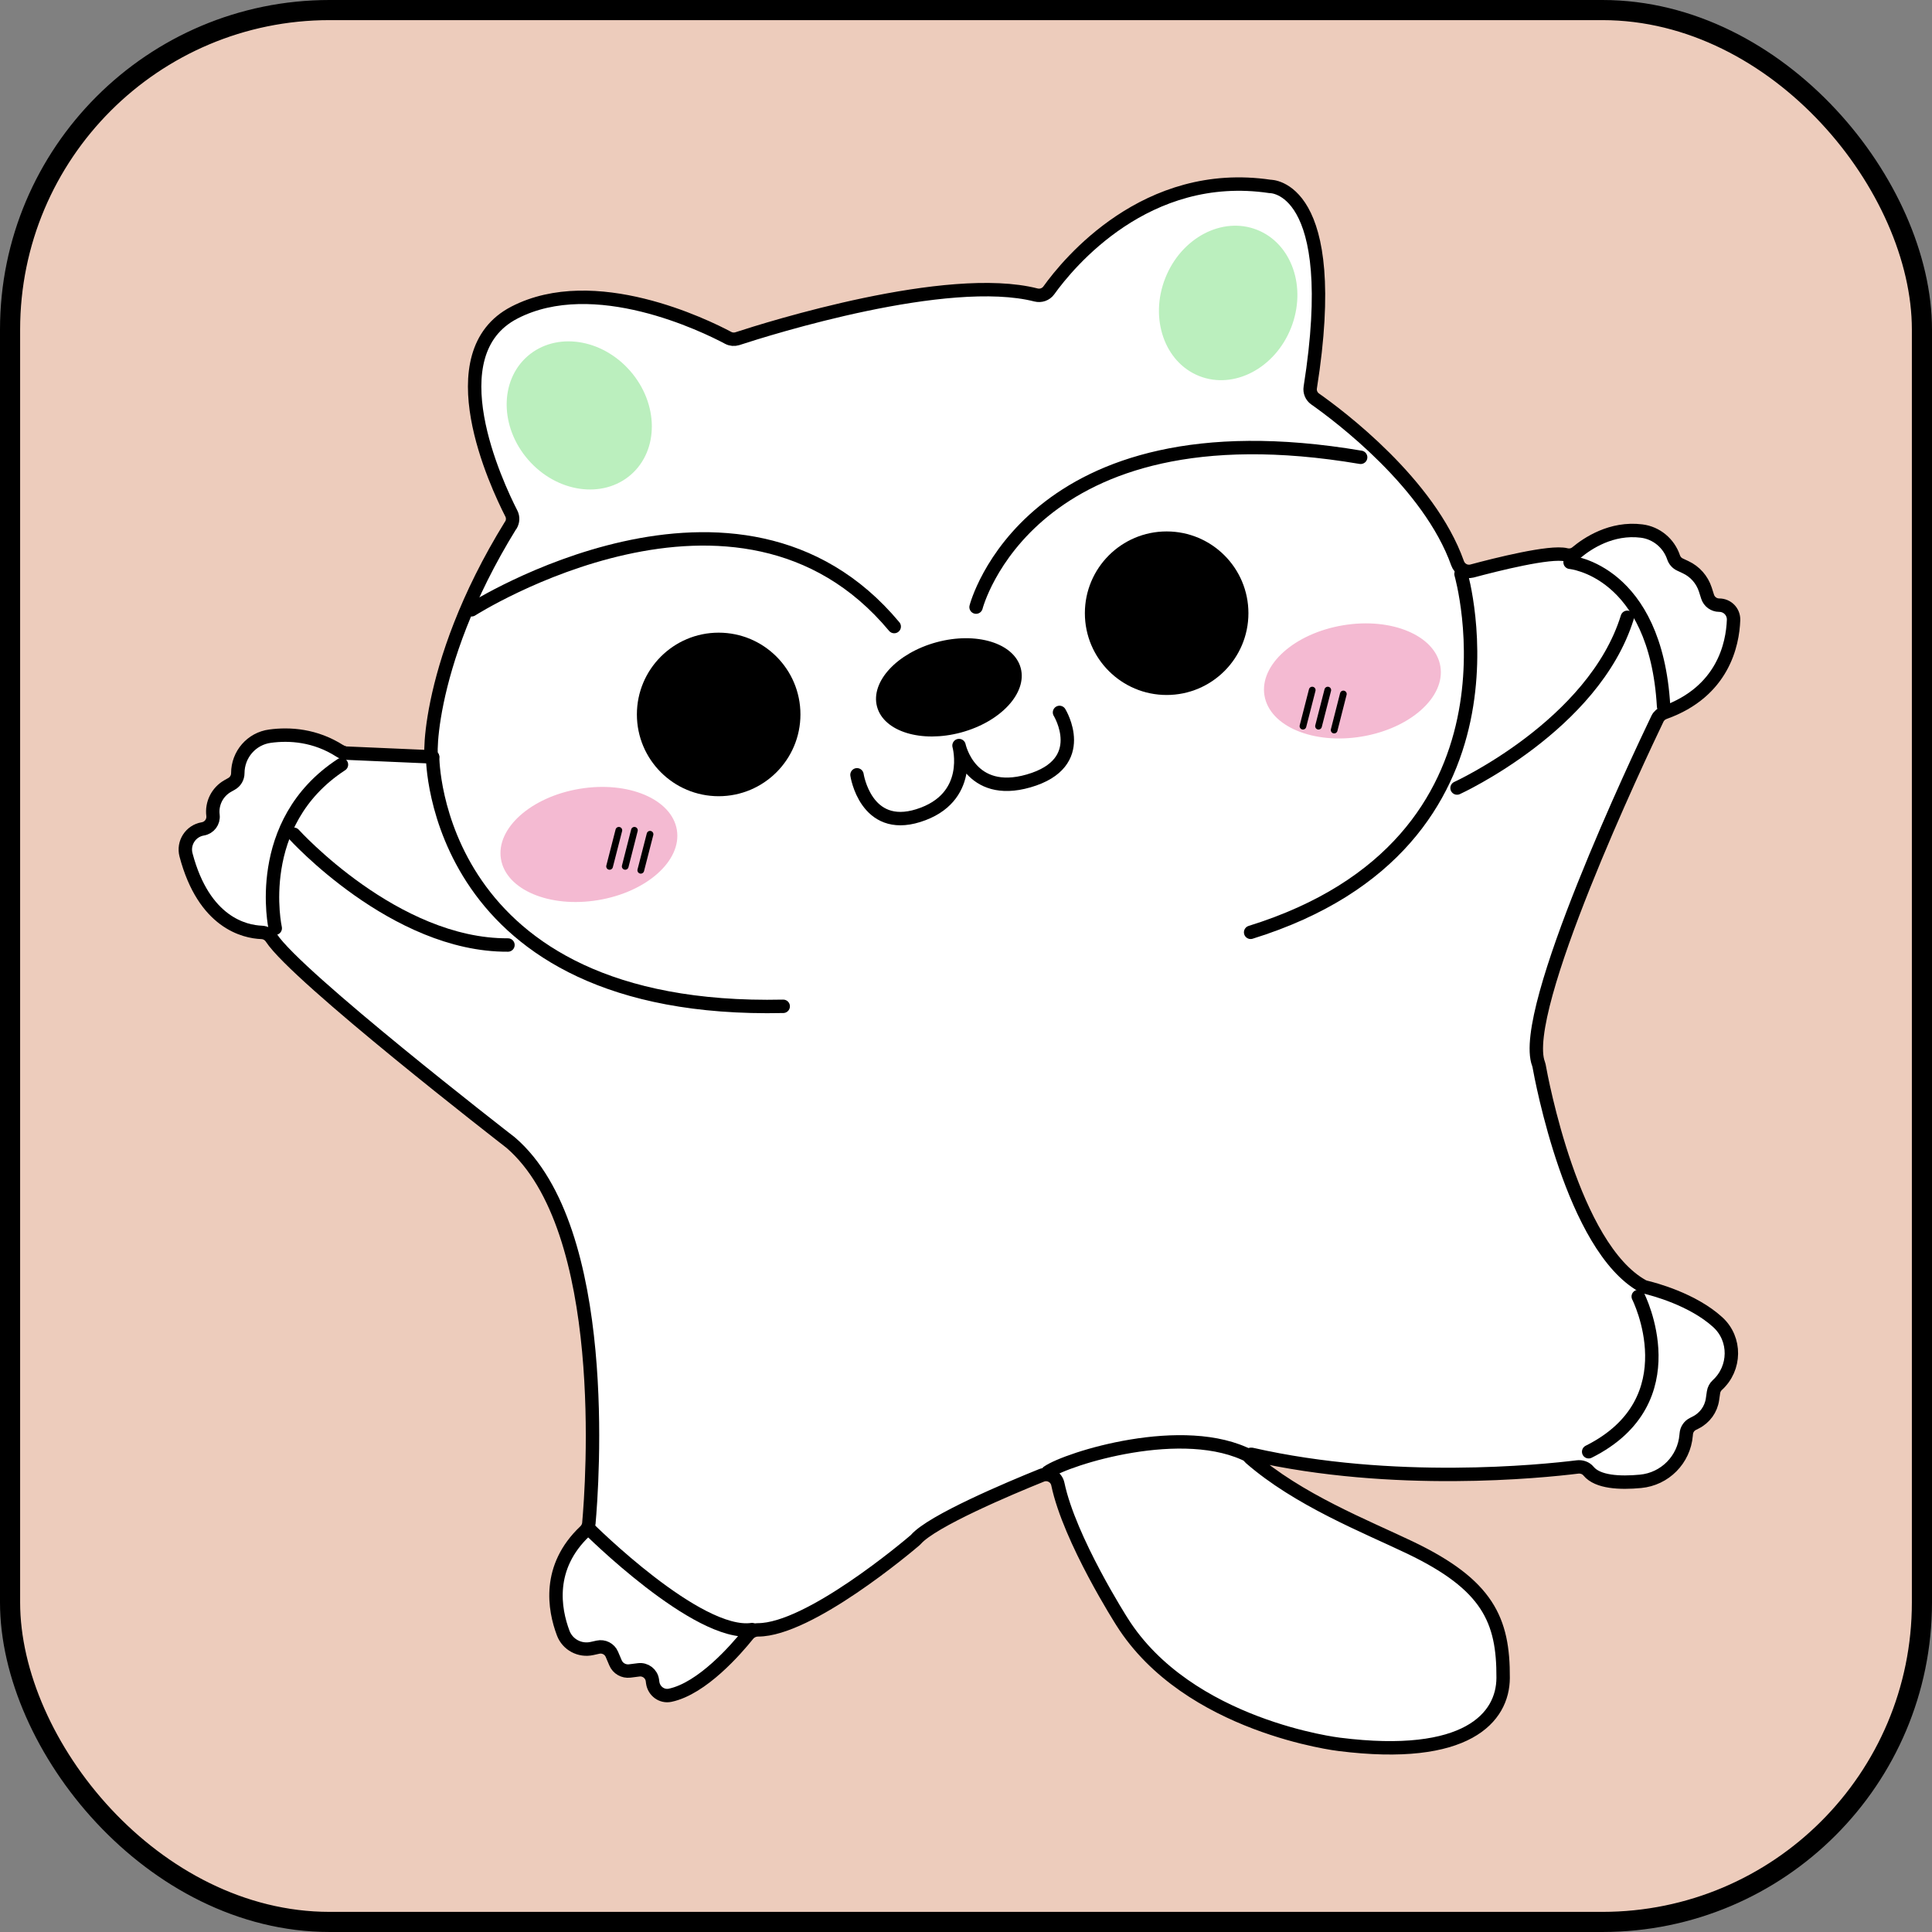 <?xml version="1.0" encoding="UTF-8"?>
<svg id="_レイヤー_2" data-name="レイヤー 2" xmlns="http://www.w3.org/2000/svg" viewBox="0 0 288 288">
  <rect x="0" y="0" width="288" height="288" fill="#808080" stroke="none"/>
  <defs>
    <style>
      .cls-1 {
        fill: #bbefbe;
      }

      .cls-1, .cls-2, .cls-3 {
        stroke-width: 0px;
      }

      .cls-4 {
        stroke-width: 3.18px;
      }

      .cls-4, .cls-5, .cls-6, .cls-7, .cls-8 {
        stroke-linecap: round;
        stroke-linejoin: round;
      }

      .cls-4, .cls-5, .cls-6, .cls-7, .cls-8, .cls-9 {
        stroke: #000;
      }

      .cls-4, .cls-6, .cls-8 {
        fill: none;
      }

      .cls-5, .cls-7 {
        fill: #fff;
      }

      .cls-5, .cls-8 {
        stroke-width: 2px;
      }

      .cls-3 {
        fill: #f4bad2;
      }

      .cls-7 {
        stroke-width: 4.78px;
      }

      .cls-9 {
        fill: #edccbc;
        stroke-miterlimit: 10;
        stroke-width: 3px;
      }
    </style>
  </defs>
  <g id="_レイヤー_1-2" data-name="レイヤー 1">
    <g>
      <rect class="cls-9" x="1.5" y="1.5" width="285" height="285" rx="47.63" ry="47.63"/>
      <g>
        <line class="cls-4" x1="195.03" y1="100.55" x2="193.65" y2="105.92"/>
        <line class="cls-4" x1="197.35" y1="100.55" x2="195.97" y2="105.92"/>
        <line class="cls-4" x1="199.67" y1="101.13" x2="198.3" y2="106.5"/>
        <path class="cls-7" d="m40.69,137.82s-3.48-15.68,9.87-24.39"/>
        <path class="cls-5" d="m76.15,78.29c.32-.53.36-1.18.08-1.73-2.23-4.36-11.38-23.86.46-29.97,11.91-6.15,28.44,1.95,31.87,3.78.42.22.9.26,1.35.12,4.67-1.53,31.29-9.89,44.52-6.52.73.18,1.48-.08,1.92-.69,2.89-4.03,14.5-18.24,32.98-15.49,0,0,10.78-.28,5.99,29.96-.11.66.17,1.33.72,1.72,3.6,2.53,17.01,12.59,21.24,24.5.31.88,1.24,1.39,2.15,1.15,3.53-.95,11.7-3.01,14.01-2.42.55.14,1.14.02,1.57-.34,1.63-1.36,5.2-3.76,9.69-3.2,2.22.27,4.07,1.82,4.78,3.93h0c.16.47.5.86.96,1.07l.83.39c1.4.65,2.46,1.86,2.94,3.33l.34,1.07c.24.75.94,1.26,1.73,1.26h0c1.22,0,2.18.99,2.14,2.21-.13,3.61-1.56,10.69-10.31,13.81-.45.16-.82.48-1.03.9-2.65,5.52-20.72,43.66-17.73,51.47.03.08.05.15.07.24.35,1.95,4.99,27.07,15.45,32.87.13.07.27.12.41.16,1.18.28,7.04,1.8,10.8,5.24,2.74,2.51,2.66,6.86-.08,9.36h0c-.31.28-.51.67-.57,1.08l-.15,1.03c-.21,1.5-1.15,2.79-2.5,3.47l-.41.21c-.57.28-.95.84-1,1.48l-.02.2c-.3,3.64-3.16,6.54-6.8,6.88-3.07.29-6.38.14-7.75-1.52-.4-.49-1.05-.7-1.67-.62-5.35.66-27.42,2.92-48.54-1.88-.29-.07-.49.3-.26.5,7.2,6.29,17.25,10.23,23.89,13.41,11.57,5.55,13.9,10.78,13.85,19.42-.03,5.9-5.39,12.29-24.41,9.9,0,0-22.54-2.61-32.41-18.29,0,0-7.82-12.22-9.56-20.52-.23-1.09-1.39-1.7-2.43-1.29-4.81,1.94-16.32,6.79-18.73,9.55-.04.04-.07.08-.12.12-1.1.94-15.8,13.36-23.41,13.36h0c-.59,0-1.15.27-1.52.73-1.73,2.16-6.81,8.02-11.59,9.02-1.24.26-2.41-.62-2.59-1.87l-.05-.37c-.14-.98-1.04-1.67-2.03-1.55l-1.35.17c-.9.11-1.77-.38-2.12-1.22l-.54-1.27c-.34-.8-1.21-1.25-2.07-1.06l-.9.2c-1.8.4-3.63-.57-4.28-2.29-1.35-3.58-2.43-9.83,3.23-15.19.33-.31.55-.73.59-1.18.51-5.68,3.35-43.86-11.66-56.76-.01-.01-.03-.02-.04-.03-.88-.68-31.84-24.69-35.61-30.46-.33-.51-.88-.82-1.48-.84-2.51-.1-8.59-1.43-11.26-11.55-.47-1.78.69-3.58,2.51-3.88h0c.96-.16,1.63-1.05,1.51-2.02h0c-.22-1.76.64-3.48,2.18-4.36l.6-.34c.57-.32.92-.93.92-1.58h0c0-2.79,2.05-5.16,4.81-5.52,2.89-.39,6.72-.17,10.45,2.23.28.18.59.29.92.3l12.85.56c-.41,2.71-1.71-12.94,11.66-34.56Z"/>
        <path class="cls-5" d="m64.49,112.85s0,38.32,52.26,37.16"/>
        <path class="cls-5" d="m217.79,85.56s11.61,40.07-31.36,53.42"/>
        <path class="cls-5" d="m156.2,219.44c2.86-1.99,20.32-7.55,30.19-2.32"/>
        <path class="cls-8" d="m127.75,115.5s1.28,8.55,9.14,6.08c8.28-2.6,6.07-10.44,6.07-10.44,0,0,1.62,7.79,10.37,5.27,9.25-2.66,4.61-10.21,4.61-10.21"/>
        <ellipse class="cls-2" cx="141.44" cy="102.47" rx="11.09" ry="6.97" transform="translate(-21.77 40.29) rotate(-15.07)"/>
        <path class="cls-5" d="m87.72,227.82s16.26,16.26,24.39,15.1"/>
        <path class="cls-5" d="m70.3,90.9s39.78-25.37,63,2.5"/>
        <path class="cls-5" d="m145.5,90.5s7.82-30.72,57.33-22.33"/>
        <path class="cls-5" d="m234.05,83.82s12.77,1.16,13.94,21.48"/>
        <path class="cls-5" d="m244.21,193.27s7.87,15.51-7.39,23.14"/>
        <ellipse class="cls-3" cx="87.8" cy="125.87" rx="13.29" ry="8.41" transform="translate(-19.43 16.08) rotate(-9.42)"/>
        <ellipse class="cls-3" cx="201.61" cy="101.49" rx="13.29" ry="8.41" transform="translate(-13.9 34.38) rotate(-9.42)"/>
        <circle class="cls-2" cx="107.13" cy="106.5" r="12.19"/>
        <circle class="cls-2" cx="173.91" cy="91.41" r="12.19"/>
        <line class="cls-6" x1="92.25" y1="123.77" x2="90.87" y2="129.15"/>
        <line class="cls-6" x1="94.57" y1="123.77" x2="93.2" y2="129.15"/>
        <line class="cls-6" x1="96.9" y1="124.36" x2="95.52" y2="129.73"/>
        <path class="cls-5" d="m43.8,124.36s15.02,16.62,31.92,16.51"/>
        <path class="cls-5" d="m217.2,117.47s20.38-9.31,25.38-25.45"/>
        <line class="cls-6" x1="195.61" y1="102.87" x2="194.23" y2="108.25"/>
        <line class="cls-6" x1="197.93" y1="102.87" x2="196.55" y2="108.25"/>
        <line class="cls-6" x1="200.25" y1="103.45" x2="198.88" y2="108.83"/>
        <ellipse class="cls-1" cx="86.35" cy="61.93" rx="10.08" ry="11.72" transform="translate(-19.43 72.06) rotate(-41.12)"/>
        <ellipse class="cls-1" cx="183.07" cy="45.15" rx="11.72" ry="10.08" transform="translate(73.79 198.81) rotate(-68.43)"/>
        <path class="cls-8" d="m41.03,138.37s-3.48-15.68,9.87-24.39"/>
      </g>
    </g>
  </g>
</svg>
